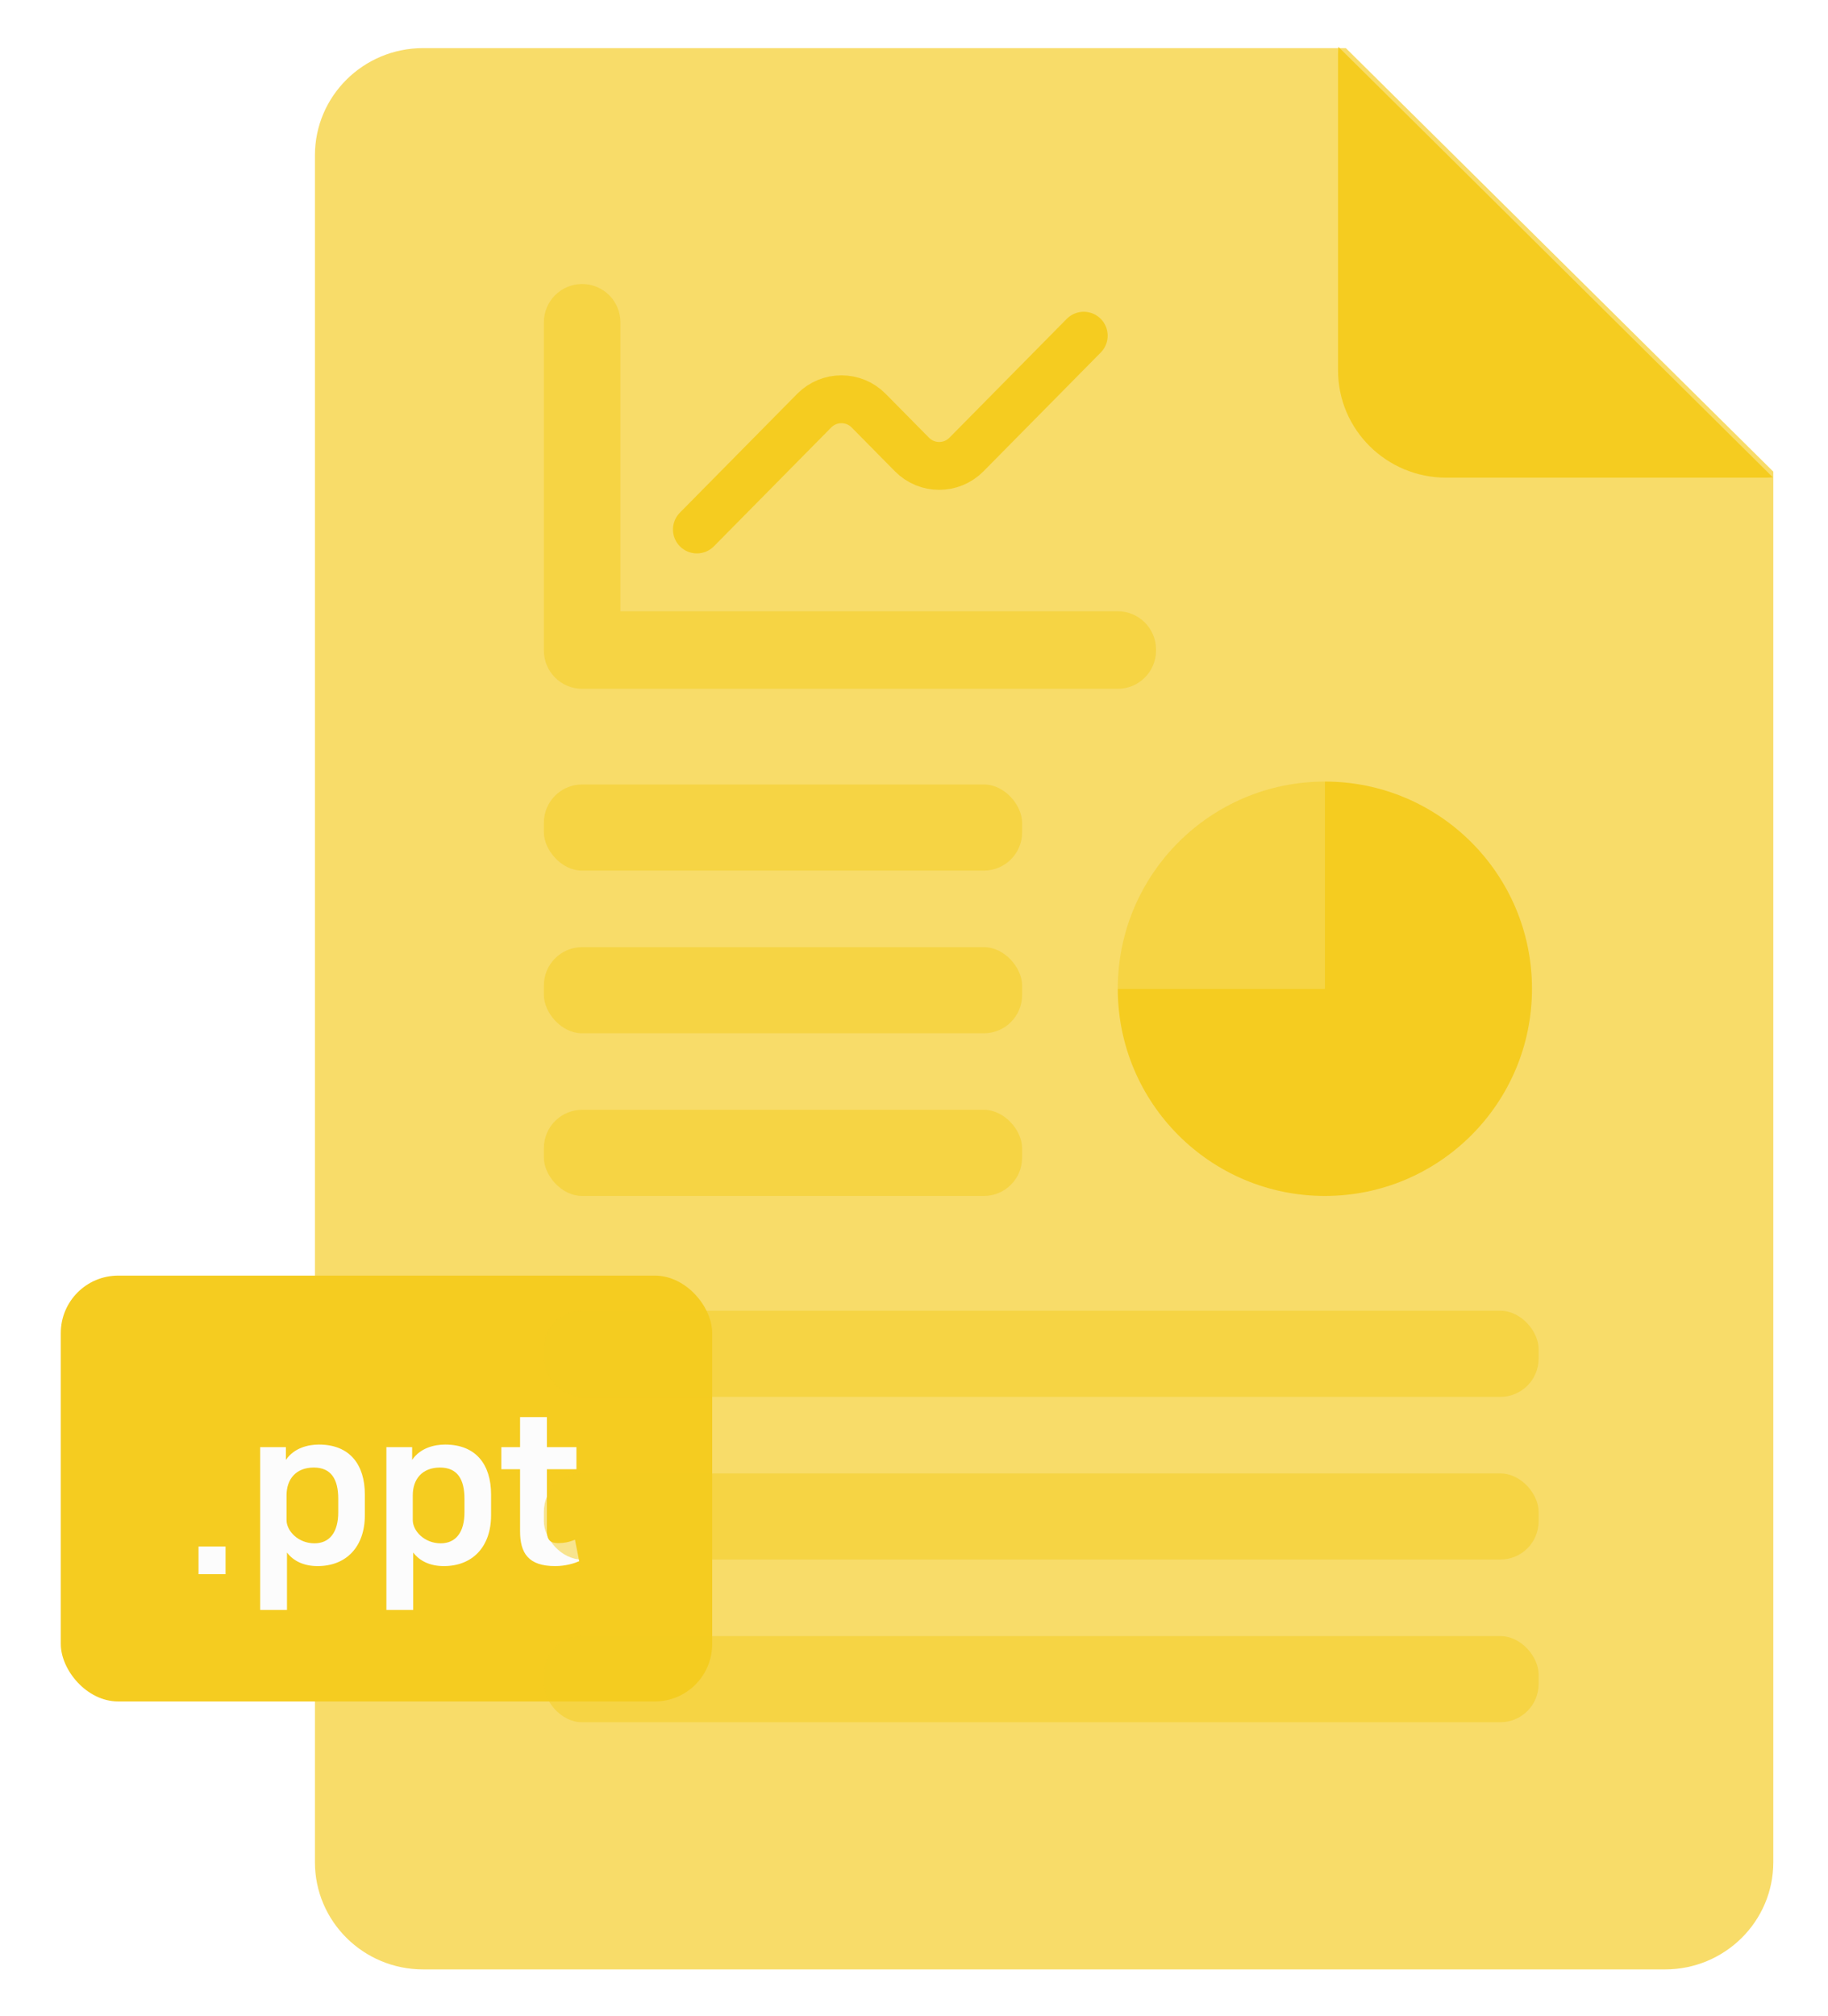 <svg width="78" height="86" viewBox="0 0 78 86" fill="none" xmlns="http://www.w3.org/2000/svg">
<g clip-path="url(#clip0_408_2270)" filter="url(#filter0_d_408_2270)">
<path d="M18.054 2.052C15.506 2.052 13.438 4.097 13.438 6.625V79.428C13.438 81.952 15.506 84 18.054 84H71.05C73.598 84 75.666 81.952 75.666 79.428V20.116L57.427 2.052H18.054V2.052Z" fill="#F8DC69"/>
<g filter="url(#filter1_d_408_2270)">
<path d="M57.094 2.298V15.802C57.094 18.326 59.162 20.374 61.711 20.374H75.345C75.447 20.374 75.549 20.366 75.646 20.358L57.11 2C57.102 2.101 57.094 2.198 57.094 2.298Z" fill="#F5CC20"/>
</g>
<rect x="2.594" y="54.408" width="27.795" height="18.163" rx="2.449" fill="#F5CC20"/>
<path d="M8.471 67.143H9.624V65.963H8.471V67.143ZM13.552 66.798C14.778 66.798 15.568 65.972 15.568 64.628V63.747C15.568 62.467 14.923 61.614 13.607 61.614C13.144 61.614 12.545 61.759 12.2 62.268V61.723H11.101V68.668H12.245V66.217C12.508 66.571 12.953 66.798 13.552 66.798ZM14.433 64.501C14.433 65.336 14.079 65.826 13.416 65.826C12.726 65.826 12.227 65.3 12.227 64.837V63.775C12.227 63.094 12.626 62.594 13.389 62.594C14.124 62.594 14.433 63.085 14.433 63.929V64.501ZM18.938 66.798C20.164 66.798 20.954 65.972 20.954 64.628V63.747C20.954 62.467 20.309 61.614 18.993 61.614C18.53 61.614 17.931 61.759 17.586 62.268V61.723H16.487V68.668H17.631V66.217C17.894 66.571 18.339 66.798 18.938 66.798ZM19.819 64.501C19.819 65.336 19.465 65.826 18.802 65.826C18.112 65.826 17.613 65.3 17.613 64.837V63.775C17.613 63.094 18.012 62.594 18.775 62.594C19.51 62.594 19.819 63.085 19.819 63.929V64.501ZM22.191 65.309C22.191 66.244 22.545 66.798 23.689 66.798C24.134 66.798 24.506 66.68 24.715 66.589L24.533 65.672C24.27 65.781 24.052 65.817 23.825 65.817C23.525 65.817 23.335 65.727 23.335 65.3V62.667H24.596V61.723H23.335V60.443H22.191V61.723H21.392V62.667H22.191V65.309Z" fill="#FCFCFC"/>
<path fill-rule="evenodd" clip-rule="evenodd" d="M23.207 27.747L23.207 13.746C23.207 12.845 23.938 12.114 24.84 12.114C25.741 12.114 26.472 12.845 26.472 13.746L26.472 26.073H47.694C48.596 26.073 49.327 26.804 49.327 27.706V27.747C49.327 28.648 48.596 29.379 47.694 29.379H24.84C23.94 29.379 23.21 28.651 23.207 27.752C23.207 27.75 23.207 27.749 23.207 27.747Z" fill="#F5CC20" fill-opacity="0.5"/>
<path d="M29.736 22.584L34.742 17.515C35.381 16.868 36.426 16.868 37.065 17.515L38.914 19.387C39.553 20.034 40.598 20.034 41.237 19.387L46.243 14.318" stroke="#F5CC20" stroke-width="2.041" stroke-linecap="round"/>
<rect x="23.207" y="33.46" width="20.406" height="3.673" rx="1.632" fill="#F5CC20" fill-opacity="0.5"/>
<rect x="23.207" y="40.399" width="20.406" height="3.673" rx="1.632" fill="#F5CC20" fill-opacity="0.5"/>
<rect x="23.207" y="47.337" width="20.406" height="3.673" rx="1.632" fill="#F5CC20" fill-opacity="0.5"/>
<path fill-rule="evenodd" clip-rule="evenodd" d="M56.532 51.01C61.413 51.01 65.369 47.053 65.369 42.173C65.369 37.293 61.413 33.336 56.532 33.336V42.173H47.695C47.695 47.053 51.652 51.01 56.532 51.01Z" fill="#F5CC20"/>
<path fill-rule="evenodd" clip-rule="evenodd" d="M56.532 33.336C51.652 33.336 47.695 37.293 47.695 42.173H56.532V33.336Z" fill="#F5CC20" fill-opacity="0.5"/>
<rect x="23.207" y="55.907" width="42.445" height="3.673" rx="1.632" fill="#F5CC20" fill-opacity="0.5"/>
<rect x="23.207" y="62.845" width="42.445" height="3.673" rx="1.632" fill="#F5CC20" fill-opacity="0.5"/>
<rect x="23.207" y="69.784" width="42.445" height="3.673" rx="1.632" fill="#F5CC20" fill-opacity="0.5"/>
</g>
<defs>
<filter id="filter0_d_408_2270" x="0.034" y="-1.632" width="79.265" height="87.265" filterUnits="userSpaceOnUse" color-interpolation-filters="sRGB">
<feFlood flood-opacity="0" result="BackgroundImageFix"/>
<feColorMatrix in="SourceAlpha" type="matrix" values="0 0 0 0 0 0 0 0 0 0 0 0 0 0 0 0 0 0 127 0" result="hardAlpha"/>
<feOffset/>
<feGaussianBlur stdDeviation="0.816"/>
<feComposite in2="hardAlpha" operator="out"/>
<feColorMatrix type="matrix" values="0 0 0 0 0 0 0 0 0 0 0 0 0 0 0 0 0 0 0.1 0"/>
<feBlend mode="normal" in2="BackgroundImageFix" result="effect1_dropShadow_408_2270"/>
<feBlend mode="normal" in="SourceGraphic" in2="effect1_dropShadow_408_2270" result="shape"/>
</filter>
<filter id="filter1_d_408_2270" x="55.461" y="0.368" width="21.818" height="21.639" filterUnits="userSpaceOnUse" color-interpolation-filters="sRGB">
<feFlood flood-opacity="0" result="BackgroundImageFix"/>
<feColorMatrix in="SourceAlpha" type="matrix" values="0 0 0 0 0 0 0 0 0 0 0 0 0 0 0 0 0 0 127 0" result="hardAlpha"/>
<feOffset/>
<feGaussianBlur stdDeviation="0.816"/>
<feComposite in2="hardAlpha" operator="out"/>
<feColorMatrix type="matrix" values="0 0 0 0 0 0 0 0 0 0 0 0 0 0 0 0 0 0 0.1 0"/>
<feBlend mode="normal" in2="BackgroundImageFix" result="effect1_dropShadow_408_2270"/>
<feBlend mode="normal" in="SourceGraphic" in2="effect1_dropShadow_408_2270" result="shape"/>
</filter>
<clipPath id="clip0_408_2270">
<rect width="76" height="84" fill="white" transform="translate(1.666)"/>
</clipPath>
</defs>
</svg>
